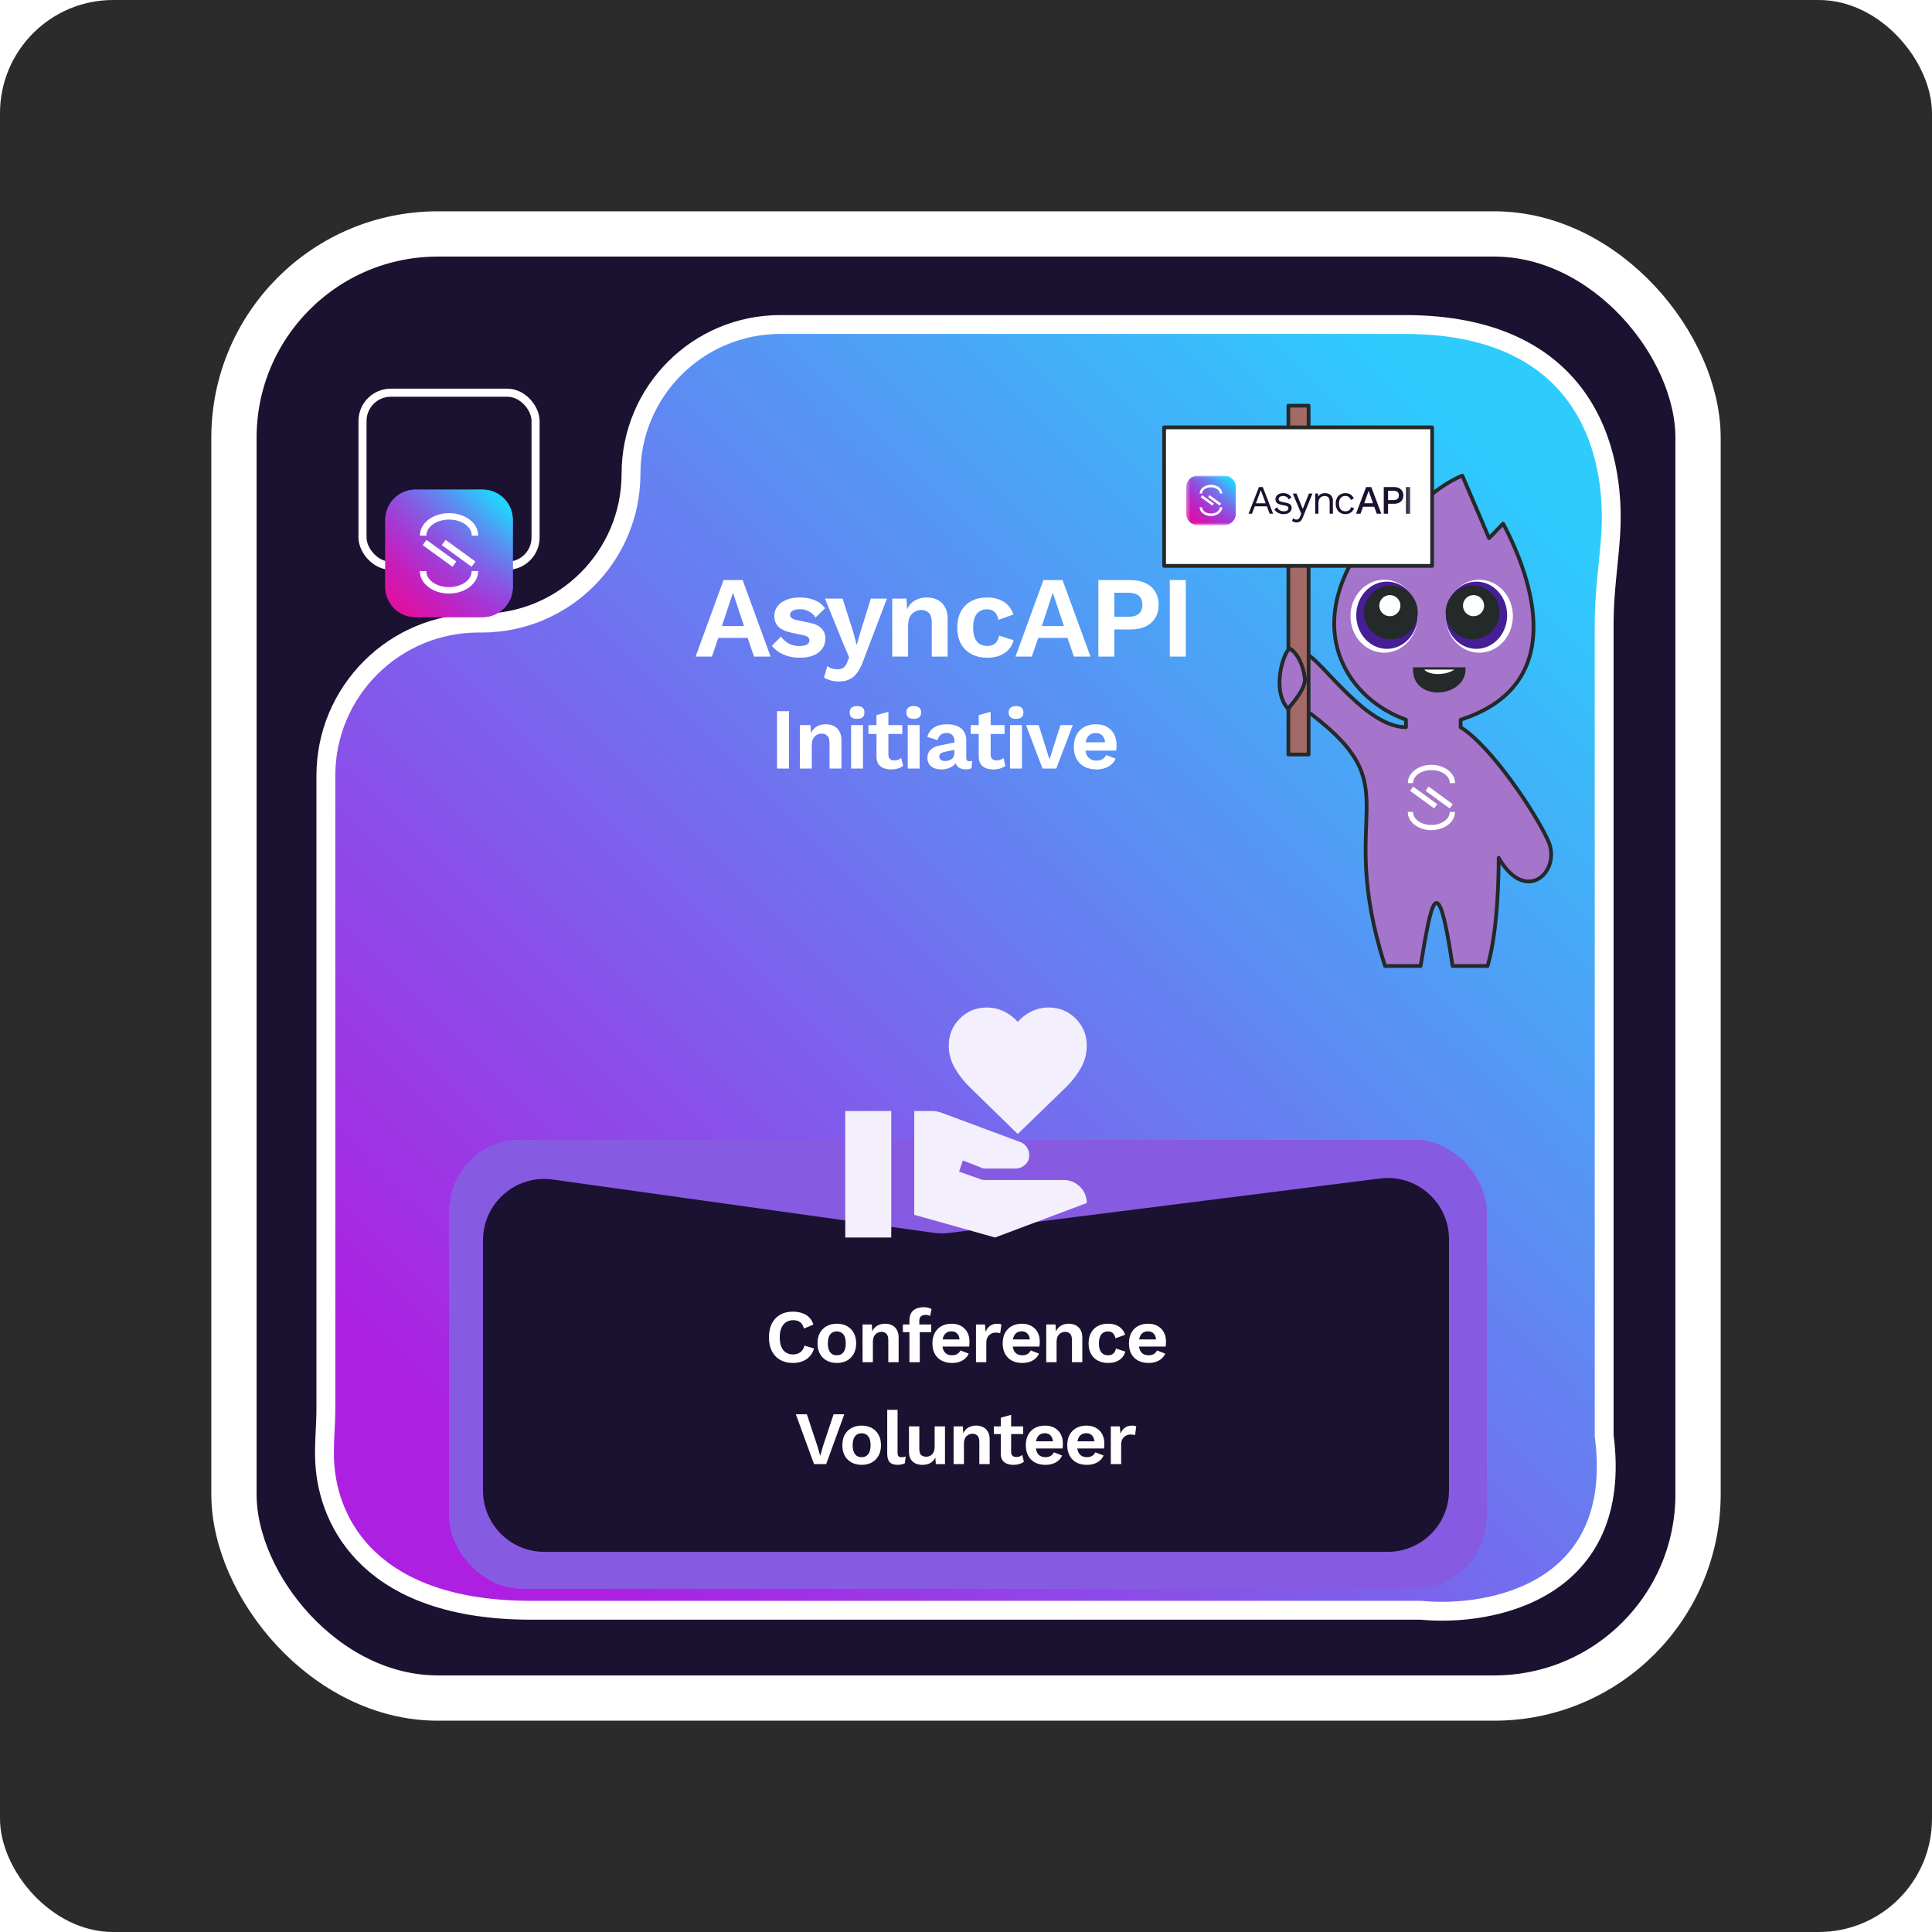 <svg width="512" height="512" viewBox="0 0 512 512" fill="none" xmlns="http://www.w3.org/2000/svg">
<rect width="512" height="512" rx="30" fill="#2B2B2B"/>
<path d="M158 411V405L163.5 408L158 411Z" stroke="black"/>
<path d="M157.573 405.067L157.5 411.067L152.037 408L157.573 405.067Z" stroke="black"/>
<path d="M157.927 411.005L158.074 405.007L163.499 408.14L157.927 411.005Z" stroke="black"/>
<rect x="62" y="62" width="388" height="388" rx="54" fill="#1B1130" stroke="white" stroke-width="12"/>
<path d="M140.779 426.737C98.526 426.737 86.981 403.853 86.061 387.657C85.79 382.875 86.358 378.083 86.358 373.294V205.56C86.358 183.229 104.46 165.127 126.791 165.127H127.661C149.511 165.127 167.224 147.414 167.224 125.563C167.224 103.713 184.937 86 206.787 86H372.339C419.251 86 428.444 118.479 426.829 142.005C426.305 149.63 425.12 157.223 425.12 164.866V380.488C430.54 421.831 395.032 428.547 376.601 426.737H140.779Z" fill="url(#paint0_linear_3854_263)" stroke="white" stroke-width="5"/>
<g filter="url(#filter0_d_3854_263)">
<rect x="119" y="277" width="275" height="119" rx="19" fill="#875AE2" shape-rendering="crispEdges"/>
<path d="M128 303.669C128 293.806 136.721 286.22 146.489 287.587L247.359 301.7C248.78 301.899 250.221 301.909 251.645 301.729L365.725 287.31C375.424 286.084 384 293.644 384 303.42V370.015C384 378.984 376.73 386.254 367.761 386.254H144.239C135.27 386.254 128 378.984 128 370.015V303.669Z" fill="#1B1130"/>
<path d="M215.741 332.36C215.487 333.213 215.087 333.927 214.541 334.5C213.994 335.073 213.347 335.5 212.601 335.78C211.854 336.06 211.034 336.2 210.141 336.2C208.834 336.2 207.701 335.927 206.741 335.38C205.794 334.833 205.061 334.053 204.541 333.04C204.034 332.027 203.781 330.813 203.781 329.4C203.781 327.987 204.034 326.773 204.541 325.76C205.061 324.747 205.794 323.967 206.741 323.42C207.701 322.873 208.821 322.6 210.101 322.6C211.007 322.6 211.827 322.727 212.561 322.98C213.294 323.22 213.914 323.593 214.421 324.1C214.941 324.607 215.321 325.247 215.561 326.02L213.061 327.08C212.834 326.28 212.487 325.713 212.021 325.38C211.554 325.033 210.954 324.86 210.221 324.86C209.501 324.86 208.867 325.033 208.321 325.38C207.787 325.727 207.374 326.24 207.081 326.92C206.787 327.587 206.641 328.413 206.641 329.4C206.641 330.373 206.774 331.2 207.041 331.88C207.321 332.56 207.727 333.073 208.261 333.42C208.794 333.767 209.447 333.94 210.221 333.94C210.941 333.94 211.561 333.747 212.081 333.36C212.614 332.973 212.987 332.387 213.201 331.6L215.741 332.36ZM221.773 325.8C222.786 325.8 223.673 326.007 224.433 326.42C225.206 326.833 225.806 327.427 226.233 328.2C226.673 328.973 226.893 329.907 226.893 331C226.893 332.08 226.673 333.013 226.233 333.8C225.806 334.573 225.206 335.167 224.433 335.58C223.673 335.993 222.786 336.2 221.773 336.2C220.773 336.2 219.886 335.993 219.113 335.58C218.34 335.167 217.733 334.573 217.293 333.8C216.866 333.013 216.653 332.08 216.653 331C216.653 329.907 216.866 328.973 217.293 328.2C217.733 327.427 218.34 326.833 219.113 326.42C219.886 326.007 220.773 325.8 221.773 325.8ZM221.773 327.84C221.266 327.84 220.833 327.96 220.473 328.2C220.126 328.427 219.86 328.773 219.673 329.24C219.486 329.707 219.393 330.293 219.393 331C219.393 331.707 219.486 332.293 219.673 332.76C219.86 333.227 220.126 333.58 220.473 333.82C220.833 334.047 221.266 334.16 221.773 334.16C222.266 334.16 222.686 334.047 223.033 333.82C223.393 333.58 223.666 333.227 223.853 332.76C224.04 332.293 224.133 331.707 224.133 331C224.133 330.293 224.04 329.707 223.853 329.24C223.666 328.773 223.393 328.427 223.033 328.2C222.686 327.96 222.266 327.84 221.773 327.84ZM228.586 336V326H231.046L231.206 329L230.866 328.68C231.026 328.027 231.279 327.487 231.626 327.06C231.972 326.633 232.392 326.32 232.886 326.12C233.392 325.907 233.946 325.8 234.546 325.8C235.239 325.8 235.852 325.933 236.386 326.2C236.932 326.467 237.359 326.873 237.666 327.42C237.986 327.953 238.146 328.627 238.146 329.44V336H235.406V330.22C235.406 329.367 235.239 328.78 234.906 328.46C234.572 328.127 234.139 327.96 233.606 327.96C233.232 327.96 232.866 328.053 232.506 328.24C232.159 328.413 231.872 328.7 231.646 329.1C231.432 329.5 231.326 330.033 231.326 330.7V336H228.586ZM244.75 321.42C245.217 321.42 245.637 321.473 246.01 321.58C246.397 321.673 246.684 321.793 246.87 321.94L246.49 323.76C246.344 323.667 246.177 323.593 245.99 323.54C245.804 323.487 245.584 323.46 245.33 323.46C244.81 323.46 244.397 323.58 244.09 323.82C243.784 324.047 243.63 324.44 243.63 325V326.38L243.75 326.92V336H241.01V324.8C241.01 324.24 241.104 323.747 241.29 323.32C241.477 322.893 241.737 322.54 242.07 322.26C242.404 321.98 242.797 321.773 243.25 321.64C243.717 321.493 244.217 321.42 244.75 321.42ZM246.79 326V328.04H239.27V326H246.79ZM252.299 336.2C251.246 336.2 250.326 335.993 249.539 335.58C248.766 335.167 248.166 334.573 247.739 333.8C247.312 333.027 247.099 332.093 247.099 331C247.099 329.907 247.312 328.973 247.739 328.2C248.166 327.427 248.759 326.833 249.519 326.42C250.292 326.007 251.172 325.8 252.159 325.8C253.172 325.8 254.032 326.007 254.739 326.42C255.446 326.82 255.986 327.373 256.359 328.08C256.732 328.773 256.919 329.567 256.919 330.46C256.919 330.727 256.912 330.98 256.899 331.22C256.886 331.46 256.866 331.673 256.839 331.86H248.859V329.96H255.639L254.319 330.44C254.319 329.6 254.126 328.953 253.739 328.5C253.366 328.047 252.832 327.82 252.139 327.82C251.632 327.82 251.192 327.94 250.819 328.18C250.459 328.42 250.186 328.78 249.999 329.26C249.812 329.727 249.719 330.32 249.719 331.04C249.719 331.747 249.819 332.333 250.019 332.8C250.232 333.253 250.526 333.593 250.899 333.82C251.286 334.047 251.746 334.16 252.279 334.16C252.866 334.16 253.339 334.047 253.699 333.82C254.059 333.593 254.339 333.28 254.539 332.88L256.719 333.72C256.506 334.24 256.179 334.687 255.739 335.06C255.312 335.433 254.799 335.72 254.199 335.92C253.612 336.107 252.979 336.2 252.299 336.2ZM258.641 336V326H261.021L261.201 327.96C261.468 327.267 261.855 326.733 262.361 326.36C262.881 325.987 263.528 325.8 264.301 325.8C264.528 325.8 264.735 325.82 264.921 325.86C265.108 325.9 265.261 325.953 265.381 326.02L265.061 328.32C264.928 328.267 264.761 328.227 264.561 328.2C264.375 328.173 264.128 328.16 263.821 328.16C263.421 328.16 263.035 328.26 262.661 328.46C262.288 328.647 261.981 328.94 261.741 329.34C261.501 329.727 261.381 330.22 261.381 330.82V336H258.641ZM270.923 336.2C269.87 336.2 268.95 335.993 268.163 335.58C267.39 335.167 266.79 334.573 266.363 333.8C265.937 333.027 265.723 332.093 265.723 331C265.723 329.907 265.937 328.973 266.363 328.2C266.79 327.427 267.383 326.833 268.143 326.42C268.917 326.007 269.797 325.8 270.783 325.8C271.797 325.8 272.657 326.007 273.363 326.42C274.07 326.82 274.61 327.373 274.983 328.08C275.357 328.773 275.543 329.567 275.543 330.46C275.543 330.727 275.537 330.98 275.523 331.22C275.51 331.46 275.49 331.673 275.463 331.86H267.483V329.96H274.263L272.943 330.44C272.943 329.6 272.75 328.953 272.363 328.5C271.99 328.047 271.457 327.82 270.763 327.82C270.257 327.82 269.817 327.94 269.443 328.18C269.083 328.42 268.81 328.78 268.623 329.26C268.437 329.727 268.343 330.32 268.343 331.04C268.343 331.747 268.443 332.333 268.643 332.8C268.857 333.253 269.15 333.593 269.523 333.82C269.91 334.047 270.37 334.16 270.903 334.16C271.49 334.16 271.963 334.047 272.323 333.82C272.683 333.593 272.963 333.28 273.163 332.88L275.343 333.72C275.13 334.24 274.803 334.687 274.363 335.06C273.937 335.433 273.423 335.72 272.823 335.92C272.237 336.107 271.603 336.2 270.923 336.2ZM277.265 336V326H279.725L279.885 329L279.545 328.68C279.705 328.027 279.959 327.487 280.305 327.06C280.652 326.633 281.072 326.32 281.565 326.12C282.072 325.907 282.625 325.8 283.225 325.8C283.919 325.8 284.532 325.933 285.065 326.2C285.612 326.467 286.039 326.873 286.345 327.42C286.665 327.953 286.825 328.627 286.825 329.44V336H284.085V330.22C284.085 329.367 283.919 328.78 283.585 328.46C283.252 328.127 282.819 327.96 282.285 327.96C281.912 327.96 281.545 328.053 281.185 328.24C280.839 328.413 280.552 328.7 280.325 329.1C280.112 329.5 280.005 330.033 280.005 330.7V336H277.265ZM293.588 325.8C294.482 325.8 295.235 325.933 295.848 326.2C296.475 326.453 296.975 326.807 297.348 327.26C297.735 327.7 298.008 328.193 298.168 328.74L295.608 329.66C295.475 329.06 295.248 328.607 294.928 328.3C294.608 327.993 294.175 327.84 293.628 327.84C293.122 327.84 292.688 327.96 292.328 328.2C291.968 328.427 291.695 328.78 291.508 329.26C291.322 329.727 291.228 330.313 291.228 331.02C291.228 331.727 291.322 332.313 291.508 332.78C291.708 333.247 291.988 333.593 292.348 333.82C292.722 334.047 293.155 334.16 293.648 334.16C294.048 334.16 294.388 334.093 294.668 333.96C294.948 333.813 295.175 333.607 295.348 333.34C295.535 333.073 295.662 332.753 295.728 332.38L298.208 333.18C298.062 333.78 297.788 334.307 297.388 334.76C296.988 335.213 296.475 335.567 295.848 335.82C295.222 336.073 294.495 336.2 293.668 336.2C292.642 336.2 291.735 335.993 290.948 335.58C290.162 335.167 289.555 334.573 289.128 333.8C288.702 333.027 288.488 332.093 288.488 331C288.488 329.907 288.702 328.973 289.128 328.2C289.555 327.427 290.155 326.833 290.928 326.42C291.702 326.007 292.588 325.8 293.588 325.8ZM304.377 336.2C303.324 336.2 302.404 335.993 301.617 335.58C300.844 335.167 300.244 334.573 299.817 333.8C299.391 333.027 299.177 332.093 299.177 331C299.177 329.907 299.391 328.973 299.817 328.2C300.244 327.427 300.837 326.833 301.597 326.42C302.371 326.007 303.251 325.8 304.237 325.8C305.251 325.8 306.111 326.007 306.817 326.42C307.524 326.82 308.064 327.373 308.437 328.08C308.811 328.773 308.997 329.567 308.997 330.46C308.997 330.727 308.991 330.98 308.977 331.22C308.964 331.46 308.944 331.673 308.917 331.86H300.937V329.96H307.717L306.397 330.44C306.397 329.6 306.204 328.953 305.817 328.5C305.444 328.047 304.911 327.82 304.217 327.82C303.711 327.82 303.271 327.94 302.897 328.18C302.537 328.42 302.264 328.78 302.077 329.26C301.891 329.727 301.797 330.32 301.797 331.04C301.797 331.747 301.897 332.333 302.097 332.8C302.311 333.253 302.604 333.593 302.977 333.82C303.364 334.047 303.824 334.16 304.357 334.16C304.944 334.16 305.417 334.047 305.777 333.82C306.137 333.593 306.417 333.28 306.617 332.88L308.797 333.72C308.584 334.24 308.257 334.687 307.817 335.06C307.391 335.433 306.877 335.72 306.277 335.92C305.691 336.107 305.057 336.2 304.377 336.2ZM223.747 349.8L218.947 363H215.727L210.907 349.8H213.827L216.607 358.2L217.367 360.8L218.107 358.22L220.907 349.8H223.747ZM228.351 352.8C229.364 352.8 230.251 353.007 231.011 353.42C231.784 353.833 232.384 354.427 232.811 355.2C233.251 355.973 233.471 356.907 233.471 358C233.471 359.08 233.251 360.013 232.811 360.8C232.384 361.573 231.784 362.167 231.011 362.58C230.251 362.993 229.364 363.2 228.351 363.2C227.351 363.2 226.464 362.993 225.691 362.58C224.917 362.167 224.311 361.573 223.871 360.8C223.444 360.013 223.231 359.08 223.231 358C223.231 356.907 223.444 355.973 223.871 355.2C224.311 354.427 224.917 353.833 225.691 353.42C226.464 353.007 227.351 352.8 228.351 352.8ZM228.351 354.84C227.844 354.84 227.411 354.96 227.051 355.2C226.704 355.427 226.437 355.773 226.251 356.24C226.064 356.707 225.971 357.293 225.971 358C225.971 358.707 226.064 359.293 226.251 359.76C226.437 360.227 226.704 360.58 227.051 360.82C227.411 361.047 227.844 361.16 228.351 361.16C228.844 361.16 229.264 361.047 229.611 360.82C229.971 360.58 230.244 360.227 230.431 359.76C230.617 359.293 230.711 358.707 230.711 358C230.711 357.293 230.617 356.707 230.431 356.24C230.244 355.773 229.971 355.427 229.611 355.2C229.264 354.96 228.844 354.84 228.351 354.84ZM237.863 348.62V359.92C237.863 360.387 237.943 360.713 238.103 360.9C238.263 361.087 238.53 361.18 238.903 361.18C239.13 361.18 239.317 361.167 239.463 361.14C239.61 361.1 239.797 361.047 240.023 360.98L239.783 362.78C239.557 362.913 239.27 363.013 238.923 363.08C238.59 363.16 238.257 363.2 237.923 363.2C236.95 363.2 236.237 362.967 235.783 362.5C235.343 362.02 235.123 361.26 235.123 360.22V348.62H237.863ZM244.43 363.2C243.763 363.2 243.163 363.08 242.63 362.84C242.097 362.6 241.67 362.22 241.35 361.7C241.043 361.167 240.89 360.48 240.89 359.64V353H243.63V358.98C243.63 359.753 243.79 360.293 244.11 360.6C244.43 360.893 244.89 361.04 245.49 361.04C245.77 361.04 246.043 360.993 246.31 360.9C246.577 360.793 246.81 360.633 247.01 360.42C247.223 360.207 247.39 359.933 247.51 359.6C247.63 359.253 247.69 358.847 247.69 358.38V353H250.43V363H247.99L247.89 361.26C247.557 361.927 247.097 362.42 246.51 362.74C245.937 363.047 245.243 363.2 244.43 363.2ZM252.713 363V353H255.173L255.333 356L254.993 355.68C255.153 355.027 255.407 354.487 255.753 354.06C256.1 353.633 256.52 353.32 257.013 353.12C257.52 352.907 258.073 352.8 258.673 352.8C259.367 352.8 259.98 352.933 260.513 353.2C261.06 353.467 261.487 353.873 261.793 354.42C262.113 354.953 262.273 355.627 262.273 356.44V363H259.533V357.22C259.533 356.367 259.367 355.78 259.033 355.46C258.7 355.127 258.267 354.96 257.733 354.96C257.36 354.96 256.993 355.053 256.633 355.24C256.287 355.413 256 355.7 255.773 356.1C255.56 356.5 255.453 357.033 255.453 357.7V363H252.713ZM267.958 349.94V359.74C267.958 360.22 268.078 360.573 268.318 360.8C268.571 361.013 268.911 361.12 269.338 361.12C269.671 361.12 269.965 361.073 270.218 360.98C270.471 360.873 270.698 360.733 270.898 360.56L271.338 362.38C271.018 362.633 270.618 362.833 270.138 362.98C269.658 363.127 269.151 363.2 268.618 363.2C267.951 363.2 267.358 363.1 266.838 362.9C266.331 362.7 265.931 362.38 265.638 361.94C265.358 361.5 265.218 360.913 265.218 360.18V350.7L267.958 349.94ZM271.158 353V355.04H263.378V353H271.158ZM277.052 363.2C275.999 363.2 275.079 362.993 274.292 362.58C273.519 362.167 272.919 361.573 272.492 360.8C272.065 360.027 271.852 359.093 271.852 358C271.852 356.907 272.065 355.973 272.492 355.2C272.919 354.427 273.512 353.833 274.272 353.42C275.045 353.007 275.925 352.8 276.912 352.8C277.925 352.8 278.785 353.007 279.492 353.42C280.199 353.82 280.739 354.373 281.112 355.08C281.485 355.773 281.672 356.567 281.672 357.46C281.672 357.727 281.665 357.98 281.652 358.22C281.639 358.46 281.619 358.673 281.592 358.86H273.612V356.96H280.392L279.072 357.44C279.072 356.6 278.879 355.953 278.492 355.5C278.119 355.047 277.585 354.82 276.892 354.82C276.385 354.82 275.945 354.94 275.572 355.18C275.212 355.42 274.939 355.78 274.752 356.26C274.565 356.727 274.472 357.32 274.472 358.04C274.472 358.747 274.572 359.333 274.772 359.8C274.985 360.253 275.279 360.593 275.652 360.82C276.039 361.047 276.499 361.16 277.032 361.16C277.619 361.16 278.092 361.047 278.452 360.82C278.812 360.593 279.092 360.28 279.292 359.88L281.472 360.72C281.259 361.24 280.932 361.687 280.492 362.06C280.065 362.433 279.552 362.72 278.952 362.92C278.365 363.107 277.732 363.2 277.052 363.2ZM288.034 363.2C286.981 363.2 286.061 362.993 285.274 362.58C284.501 362.167 283.901 361.573 283.474 360.8C283.047 360.027 282.834 359.093 282.834 358C282.834 356.907 283.047 355.973 283.474 355.2C283.901 354.427 284.494 353.833 285.254 353.42C286.027 353.007 286.907 352.8 287.894 352.8C288.907 352.8 289.767 353.007 290.474 353.42C291.181 353.82 291.721 354.373 292.094 355.08C292.467 355.773 292.654 356.567 292.654 357.46C292.654 357.727 292.647 357.98 292.634 358.22C292.621 358.46 292.601 358.673 292.574 358.86H284.594V356.96H291.374L290.054 357.44C290.054 356.6 289.861 355.953 289.474 355.5C289.101 355.047 288.567 354.82 287.874 354.82C287.367 354.82 286.927 354.94 286.554 355.18C286.194 355.42 285.921 355.78 285.734 356.26C285.547 356.727 285.454 357.32 285.454 358.04C285.454 358.747 285.554 359.333 285.754 359.8C285.967 360.253 286.261 360.593 286.634 360.82C287.021 361.047 287.481 361.16 288.014 361.16C288.601 361.16 289.074 361.047 289.434 360.82C289.794 360.593 290.074 360.28 290.274 359.88L292.454 360.72C292.241 361.24 291.914 361.687 291.474 362.06C291.047 362.433 290.534 362.72 289.934 362.92C289.347 363.107 288.714 363.2 288.034 363.2ZM294.376 363V353H296.756L296.936 354.96C297.203 354.267 297.589 353.733 298.096 353.36C298.616 352.987 299.263 352.8 300.036 352.8C300.263 352.8 300.469 352.82 300.656 352.86C300.843 352.9 300.996 352.953 301.116 353.02L300.796 355.32C300.663 355.267 300.496 355.227 300.296 355.2C300.109 355.173 299.863 355.16 299.556 355.16C299.156 355.16 298.769 355.26 298.396 355.46C298.023 355.647 297.716 355.94 297.476 356.34C297.236 356.727 297.116 357.22 297.116 357.82V363H294.376Z" fill="white"/>
<path d="M242.286 296.933V269.429H247.162C247.517 269.429 247.873 269.467 248.229 269.544C248.584 269.622 248.94 269.71 249.295 269.81L270.4 277.657C271.111 277.911 271.683 278.368 272.116 279.029C272.549 279.689 272.764 280.375 272.762 281.086C272.762 282.152 272.393 283.016 271.656 283.676C270.918 284.337 270.068 284.667 269.105 284.667H261.105C260.851 284.667 260.661 284.654 260.535 284.63C260.409 284.606 260.243 284.542 260.038 284.438L255.162 282.533L254.171 285.505L260.038 287.562C260.14 287.613 260.292 287.651 260.495 287.678C260.698 287.704 260.876 287.716 261.029 287.714H281.905C283.53 287.714 284.952 288.298 286.171 289.467C287.39 290.635 288 292.083 288 293.81L263.695 302.952L242.286 296.933ZM224 302.952V269.429H236.19V302.952H224ZM269.714 275.524L257.067 263.181C255.492 261.657 254.159 259.969 253.068 258.116C251.977 256.263 251.431 254.243 251.429 252.057C251.429 249.264 252.407 246.889 254.363 244.935C256.32 242.98 258.694 242.002 261.486 242C263.111 242 264.635 242.343 266.057 243.03C267.479 243.717 268.698 244.643 269.714 245.81C270.73 244.641 271.949 243.714 273.371 243.027C274.794 242.34 276.317 241.998 277.943 242C280.737 242 283.112 242.978 285.068 244.935C287.025 246.891 288.002 249.266 288 252.057C288 254.241 287.467 256.261 286.4 258.116C285.333 259.971 284.013 261.659 282.438 263.181L269.714 275.524Z" fill="#F4EFFC"/>
</g>
<rect x="96.07" y="104.07" width="45.86" height="45.86" rx="7.491" stroke="white" stroke-width="2.14"/>
<g filter="url(#filter1_d_3854_263)">
<path d="M127.9 110.111H110.1C105.688 110.111 102.111 113.688 102.111 118.1V135.9C102.111 140.312 105.688 143.889 110.1 143.889H127.9C132.312 143.889 135.889 140.312 135.889 135.9V118.1C135.889 113.688 132.312 110.111 127.9 110.111Z" fill="url(#paint1_linear_3854_263)"/>
<path d="M127.9 110.111H110.1C105.688 110.111 102.111 113.688 102.111 118.1V135.9C102.111 140.312 105.688 143.889 110.1 143.889H127.9C132.312 143.889 135.889 140.312 135.889 135.9V118.1C135.889 113.688 132.312 110.111 127.9 110.111Z" fill="url(#paint2_linear_3854_263)"/>
<path d="M127.9 110.111H110.1C105.688 110.111 102.111 113.688 102.111 118.1V135.9C102.111 140.312 105.688 143.889 110.1 143.889H127.9C132.312 143.889 135.889 140.312 135.889 135.9V118.1C135.889 113.688 132.312 110.111 127.9 110.111Z" fill="url(#paint3_linear_3854_263)"/>
<path d="M127.9 110.111H110.1C105.688 110.111 102.111 113.688 102.111 118.1V135.9C102.111 140.312 105.688 143.889 110.1 143.889H127.9C132.312 143.889 135.889 140.312 135.889 135.9V118.1C135.889 113.688 132.312 110.111 127.9 110.111Z" fill="url(#paint4_linear_3854_263)"/>
<path d="M113.016 123.432L112.011 124.818L119.862 130.516L119.916 130.556L120.922 129.17L113.07 123.472L113.016 123.432Z" fill="white"/>
<path d="M118.141 123.472L118.087 123.432L117.082 124.818L124.934 130.516L124.988 130.556L125.993 129.17L118.141 123.472Z" fill="white"/>
<path d="M119.004 116.341C114.747 116.341 111.285 118.987 111.285 122.238V122.305H113.001V122.238C113.001 119.931 115.698 118.053 119.009 118.053C122.319 118.053 125.016 119.931 125.016 122.238V122.305H126.733V122.238C126.723 118.987 123.261 116.341 119.004 116.341Z" fill="white"/>
<path d="M124.999 131.758C124.999 134.066 122.302 135.944 118.989 135.944C115.676 135.944 112.982 134.066 112.982 131.758V131.692H111.265V131.758C111.265 135.01 114.728 137.656 118.984 137.656C123.241 137.656 126.704 135.01 126.704 131.758V131.692H124.987L124.999 131.758Z" fill="white"/>
</g>
<path d="M204.214 174H199.822L198.133 169.055H190.362L188.673 174H184.343L191.744 153.729H196.812L204.214 174ZM191.314 165.922H197.181L194.232 157.077L191.314 165.922ZM211.922 174.307C210.366 174.307 208.943 174.031 207.653 173.478C206.383 172.925 205.349 172.147 204.551 171.144L206.977 168.687C207.469 169.424 208.124 170.028 208.943 170.499C209.762 170.97 210.734 171.205 211.861 171.205C212.659 171.205 213.294 171.092 213.765 170.867C214.256 170.622 214.502 170.243 214.502 169.731C214.502 169.403 214.389 169.127 214.164 168.902C213.939 168.656 213.488 168.461 212.813 168.318L210.11 167.765C208.329 167.397 207.059 166.844 206.302 166.107C205.564 165.349 205.196 164.377 205.196 163.189C205.196 162.349 205.442 161.561 205.933 160.824C206.445 160.087 207.202 159.493 208.206 159.043C209.209 158.572 210.458 158.336 211.953 158.336C213.488 158.336 214.819 158.582 215.945 159.073C217.092 159.544 217.993 160.251 218.648 161.193L216.13 163.65C215.679 162.933 215.085 162.39 214.348 162.022C213.632 161.633 212.874 161.438 212.076 161.438C211.502 161.438 211.011 161.5 210.601 161.623C210.192 161.745 209.885 161.919 209.68 162.145C209.475 162.349 209.373 162.616 209.373 162.943C209.373 163.271 209.516 163.558 209.803 163.803C210.089 164.028 210.612 164.223 211.369 164.387L214.502 165.032C216.017 165.339 217.102 165.861 217.758 166.598C218.413 167.315 218.74 168.185 218.74 169.209C218.74 170.192 218.474 171.072 217.942 171.85C217.43 172.608 216.662 173.212 215.638 173.662C214.635 174.092 213.396 174.307 211.922 174.307ZM235.04 158.643L228.836 174.952C228.344 176.344 227.791 177.45 227.177 178.269C226.583 179.088 225.887 179.682 225.089 180.05C224.311 180.419 223.379 180.603 222.294 180.603C221.495 180.603 220.758 180.501 220.082 180.296C219.427 180.112 218.854 179.866 218.362 179.559L219.253 176.518C219.642 176.826 220.052 177.041 220.482 177.163C220.912 177.307 221.403 177.378 221.956 177.378C222.529 177.378 223.021 177.256 223.43 177.01C223.86 176.764 224.218 176.273 224.505 175.536L225.027 174.215L223.338 170.222L218.639 158.643H223.307L226.225 167.857L227.024 170.929L227.976 167.673L230.771 158.643H235.04ZM236.449 174V158.643H240.227L240.473 163.25L239.951 162.759C240.196 161.756 240.585 160.926 241.118 160.271C241.65 159.616 242.295 159.135 243.053 158.828C243.831 158.5 244.68 158.336 245.602 158.336C246.667 158.336 247.608 158.541 248.427 158.951C249.267 159.36 249.922 159.985 250.393 160.824C250.885 161.643 251.13 162.677 251.13 163.926V174H246.923V165.124C246.923 163.813 246.667 162.913 246.155 162.421C245.643 161.909 244.977 161.653 244.158 161.653C243.585 161.653 243.022 161.797 242.469 162.083C241.937 162.349 241.497 162.79 241.148 163.404C240.821 164.018 240.657 164.837 240.657 165.861V174H236.449ZM261.516 158.336C262.887 158.336 264.044 158.541 264.986 158.951C265.949 159.34 266.716 159.882 267.29 160.578C267.883 161.254 268.303 162.012 268.549 162.851L264.618 164.264C264.413 163.343 264.065 162.646 263.573 162.175C263.082 161.705 262.417 161.469 261.577 161.469C260.799 161.469 260.134 161.653 259.581 162.022C259.028 162.37 258.608 162.913 258.321 163.65C258.035 164.366 257.891 165.267 257.891 166.352C257.891 167.438 258.035 168.339 258.321 169.055C258.629 169.772 259.059 170.304 259.611 170.652C260.185 171 260.85 171.174 261.608 171.174C262.222 171.174 262.744 171.072 263.174 170.867C263.604 170.642 263.952 170.325 264.218 169.915C264.505 169.506 264.7 169.014 264.802 168.441L268.61 169.669C268.385 170.591 267.965 171.4 267.351 172.096C266.737 172.792 265.949 173.335 264.986 173.724C264.024 174.113 262.908 174.307 261.638 174.307C260.062 174.307 258.67 173.99 257.461 173.355C256.253 172.72 255.322 171.809 254.667 170.622C254.011 169.434 253.684 168.001 253.684 166.322C253.684 164.643 254.011 163.209 254.667 162.022C255.322 160.834 256.243 159.923 257.431 159.288C258.618 158.654 259.98 158.336 261.516 158.336ZM288.987 174H284.595L282.906 169.055H275.135L273.446 174H269.116L276.518 153.729H281.585L288.987 174ZM276.088 165.922H281.954L279.005 157.077L276.088 165.922ZM299.58 153.729C301.136 153.729 302.467 153.996 303.573 154.528C304.678 155.04 305.528 155.787 306.122 156.77C306.736 157.732 307.043 158.899 307.043 160.271C307.043 161.643 306.736 162.82 306.122 163.803C305.528 164.766 304.678 165.513 303.573 166.045C302.467 166.557 301.136 166.813 299.58 166.813H295.311V174H291.072V153.729H299.58ZM298.935 163.465C300.204 163.465 301.157 163.199 301.791 162.667C302.426 162.114 302.743 161.315 302.743 160.271C302.743 159.207 302.426 158.408 301.791 157.876C301.157 157.343 300.204 157.077 298.935 157.077H295.311V163.465H298.935ZM314.245 153.729V174H310.007V153.729H314.245Z" fill="white"/>
<path d="M209.103 188.475V203.678H205.924V188.475H209.103ZM211.974 203.678V192.161H214.807L214.992 195.616L214.6 195.248C214.784 194.495 215.076 193.873 215.475 193.382C215.875 192.89 216.358 192.529 216.927 192.299C217.51 192.053 218.147 191.931 218.838 191.931C219.637 191.931 220.343 192.084 220.958 192.391C221.587 192.698 222.079 193.167 222.432 193.796C222.8 194.411 222.985 195.186 222.985 196.123V203.678H219.829V197.021C219.829 196.038 219.637 195.363 219.253 194.994C218.869 194.61 218.37 194.418 217.756 194.418C217.326 194.418 216.904 194.526 216.489 194.741C216.09 194.94 215.759 195.271 215.498 195.731C215.253 196.192 215.13 196.806 215.13 197.574V203.678H211.974ZM227.134 190.502C226.474 190.502 225.982 190.364 225.66 190.088C225.338 189.796 225.176 189.374 225.176 188.821C225.176 188.253 225.338 187.83 225.66 187.554C225.982 187.262 226.474 187.116 227.134 187.116C227.795 187.116 228.286 187.262 228.608 187.554C228.931 187.83 229.092 188.253 229.092 188.821C229.092 189.374 228.931 189.796 228.608 190.088C228.286 190.364 227.795 190.502 227.134 190.502ZM228.701 192.161V203.678H225.545V192.161H228.701ZM235.432 188.637V199.924C235.432 200.476 235.57 200.883 235.847 201.144C236.138 201.39 236.53 201.513 237.021 201.513C237.405 201.513 237.743 201.459 238.035 201.352C238.327 201.229 238.588 201.068 238.818 200.868L239.325 202.964C238.956 203.256 238.496 203.486 237.943 203.655C237.39 203.824 236.806 203.909 236.192 203.909C235.424 203.909 234.741 203.793 234.142 203.563C233.558 203.333 233.098 202.964 232.76 202.457C232.437 201.951 232.276 201.275 232.276 200.43V189.512L235.432 188.637ZM239.118 192.161V194.51H230.157V192.161H239.118ZM242.151 190.502C241.491 190.502 240.999 190.364 240.677 190.088C240.354 189.796 240.193 189.374 240.193 188.821C240.193 188.253 240.354 187.83 240.677 187.554C240.999 187.262 241.491 187.116 242.151 187.116C242.811 187.116 243.303 187.262 243.625 187.554C243.948 187.83 244.109 188.253 244.109 188.821C244.109 189.374 243.948 189.796 243.625 190.088C243.303 190.364 242.811 190.502 242.151 190.502ZM243.717 192.161V203.678H240.562V192.161H243.717ZM252.937 196.33C252.937 195.67 252.745 195.155 252.361 194.787C251.992 194.418 251.501 194.234 250.886 194.234C250.318 194.234 249.819 194.38 249.389 194.672C248.959 194.963 248.644 195.447 248.445 196.123L245.75 195.294C246.011 194.28 246.579 193.466 247.454 192.852C248.345 192.238 249.535 191.931 251.025 191.931C252.038 191.931 252.921 192.092 253.674 192.414C254.426 192.721 255.01 193.19 255.424 193.819C255.854 194.449 256.069 195.24 256.069 196.192V200.868C256.069 201.452 256.346 201.743 256.898 201.743C257.16 201.743 257.405 201.705 257.636 201.628L257.451 203.586C257.052 203.786 256.553 203.886 255.954 203.886C255.417 203.886 254.933 203.793 254.503 203.609C254.073 203.425 253.735 203.148 253.489 202.78C253.244 202.396 253.121 201.92 253.121 201.352V201.26L253.674 201.167C253.581 201.751 253.328 202.25 252.913 202.665C252.499 203.064 251.992 203.371 251.393 203.586C250.81 203.801 250.203 203.909 249.573 203.909C248.79 203.909 248.115 203.793 247.546 203.563C246.978 203.317 246.54 202.964 246.233 202.504C245.926 202.043 245.773 201.475 245.773 200.799C245.773 199.939 246.049 199.24 246.602 198.703C247.155 198.15 247.946 197.774 248.975 197.574L253.305 196.699L253.282 198.657L250.518 199.21C249.996 199.317 249.596 199.463 249.32 199.647C249.059 199.816 248.928 200.1 248.928 200.499C248.928 200.883 249.067 201.175 249.343 201.375C249.635 201.574 249.98 201.674 250.38 201.674C250.702 201.674 251.017 201.636 251.324 201.559C251.631 201.482 251.908 201.359 252.153 201.191C252.399 201.022 252.591 200.791 252.729 200.499C252.867 200.208 252.937 199.854 252.937 199.44V196.33ZM262.535 188.637V199.924C262.535 200.476 262.673 200.883 262.949 201.144C263.241 201.39 263.633 201.513 264.124 201.513C264.508 201.513 264.846 201.459 265.138 201.352C265.43 201.229 265.691 201.068 265.921 200.868L266.428 202.964C266.059 203.256 265.598 203.486 265.046 203.655C264.493 203.824 263.909 203.909 263.295 203.909C262.527 203.909 261.844 203.793 261.245 203.563C260.661 203.333 260.201 202.964 259.863 202.457C259.54 201.951 259.379 201.275 259.379 200.43V189.512L262.535 188.637ZM266.22 192.161V194.51H257.26V192.161H266.22ZM269.254 190.502C268.593 190.502 268.102 190.364 267.78 190.088C267.457 189.796 267.296 189.374 267.296 188.821C267.296 188.253 267.457 187.83 267.78 187.554C268.102 187.262 268.593 187.116 269.254 187.116C269.914 187.116 270.406 187.262 270.728 187.554C271.051 187.83 271.212 188.253 271.212 188.821C271.212 189.374 271.051 189.796 270.728 190.088C270.406 190.364 269.914 190.502 269.254 190.502ZM270.82 192.161V203.678H267.664V192.161H270.82ZM281.03 192.161H284.301L279.924 203.678H276.285L271.908 192.161H275.271L278.127 201.26L281.03 192.161ZM290.567 203.909C289.354 203.909 288.294 203.671 287.388 203.195C286.498 202.718 285.807 202.035 285.315 201.144C284.824 200.254 284.578 199.179 284.578 197.92C284.578 196.66 284.824 195.585 285.315 194.695C285.807 193.804 286.49 193.121 287.365 192.645C288.256 192.169 289.27 191.931 290.406 191.931C291.573 191.931 292.564 192.169 293.377 192.645C294.191 193.105 294.813 193.743 295.243 194.556C295.673 195.355 295.888 196.269 295.888 197.298C295.888 197.605 295.881 197.897 295.865 198.173C295.85 198.449 295.827 198.695 295.796 198.91H286.605V196.722H294.414L292.894 197.275C292.894 196.307 292.671 195.562 292.226 195.04C291.796 194.518 291.181 194.257 290.383 194.257C289.799 194.257 289.293 194.395 288.863 194.672C288.448 194.948 288.133 195.363 287.918 195.916C287.703 196.453 287.596 197.136 287.596 197.966C287.596 198.78 287.711 199.455 287.941 199.993C288.187 200.515 288.525 200.906 288.955 201.167C289.4 201.429 289.93 201.559 290.544 201.559C291.22 201.559 291.765 201.429 292.18 201.167C292.594 200.906 292.917 200.546 293.147 200.085L295.658 201.052C295.412 201.651 295.036 202.166 294.529 202.596C294.038 203.026 293.447 203.356 292.755 203.586C292.08 203.801 291.35 203.909 290.567 203.909Z" fill="white"/>
<path d="M387.08 192.713V190.729C415.622 181.603 406.298 153.729 398.346 138.75L394.619 142.619L387.533 126.053C379.598 129.128 369.876 139.643 366.901 142.619L365.455 138.75C343.308 164.045 355.906 184.777 372.597 190.729V192.713C360.879 192.713 348.083 171.485 345.206 173.27C340.746 176.039 337.073 184.678 347.488 189.241C373.973 209.477 353.637 214.139 367.042 255.999H376.466C379.3 239.235 380.904 228.82 384.954 255.999H394.222C397.099 246.278 397.172 230.407 397.172 227.332C404.413 240.029 413.936 230.804 410.266 222.769C406.844 215.279 395.287 197.871 387.08 192.713Z" fill="#A574CB" stroke="#242929" stroke-width="0.992" stroke-linejoin="round"/>
<ellipse cx="392.028" cy="163.303" rx="8.909" ry="9.673" fill="white"/>
<ellipse cx="391.264" cy="163.048" rx="8.145" ry="8.909" fill="#461E96"/>
<ellipse cx="390.246" cy="162.285" rx="7.127" ry="7.127" fill="#242929"/>
<ellipse cx="390.501" cy="160.503" rx="2.8" ry="2.8" fill="white"/>
<ellipse cx="8.909" cy="9.673" rx="8.909" ry="9.673" transform="matrix(-1 0 0 1 375.709 153.63)" fill="white"/>
<ellipse cx="8.145" cy="8.909" rx="8.145" ry="8.909" transform="matrix(-1 0 0 1 375.709 154.139)" fill="#461E96"/>
<ellipse cx="7.127" cy="7.127" rx="7.127" ry="7.127" transform="matrix(-1 0 0 1 375.709 155.158)" fill="#242929"/>
<ellipse cx="2.8" cy="2.8" rx="2.8" ry="2.8" transform="matrix(-1 0 0 1 371.127 157.703)" fill="white"/>
<path d="M374.469 176.842H388.356C389.051 184.976 373.874 186.464 374.469 176.842Z" fill="#242929"/>
<path d="M377.444 177.438H385.38C383.52 178.924 378.808 179.122 377.444 177.438Z" fill="white"/>
<path d="M374.494 208.451L373.681 209.577L380.033 214.211L380.077 214.243L380.89 213.116L374.538 208.482L374.494 208.451Z" fill="white"/>
<path d="M378.645 208.482L378.601 208.451L377.788 209.577L384.141 214.211L384.184 214.243L384.998 213.116L378.645 208.482Z" fill="white"/>
<path d="M379.341 202.684C375.899 202.684 373.096 204.836 373.096 207.481V207.535H374.485V207.481C374.485 205.603 376.667 204.076 379.345 204.076C382.024 204.076 384.208 205.603 384.208 207.481V207.535H385.597V207.481C385.589 204.836 382.785 202.684 379.341 202.684Z" fill="white"/>
<path d="M384.191 215.219C384.191 217.097 382.009 218.625 379.329 218.625C376.649 218.625 374.468 217.097 374.468 215.219V215.165H373.08V215.219C373.08 217.863 375.883 220.004 379.325 220.004C382.767 220.004 385.572 217.853 385.572 215.219V215.165H384.184L384.191 215.219Z" fill="white"/>
<rect x="341.437" y="107.504" width="5.357" height="92.45" fill="#A46A68" stroke="#242929" stroke-width="0.992" stroke-linejoin="round"/>
<rect x="308.504" y="113.257" width="71.024" height="36.702" fill="white" stroke="#242929" stroke-width="0.992" stroke-linejoin="round"/>
<g clip-path="url(#clip0_3854_263)">
<mask id="mask0_3854_263" style="mask-type:luminance" maskUnits="userSpaceOnUse" x="314" y="126" width="60" height="14">
<path d="M373.752 126.052H314.358V139.17H373.752V126.052Z" fill="white"/>
</mask>
<g mask="url(#mask0_3854_263)">
<path d="M337.388 136.144H336.478L335.728 134.185H332.532L331.782 136.144H330.882L333.634 129.077H334.651L337.388 136.144ZM332.837 133.383H335.418L334.122 129.901L332.837 133.383Z" fill="#1B1130"/>
<path d="M340.168 136.253C339.668 136.257 339.175 136.143 338.728 135.92C338.304 135.714 337.952 135.386 337.716 134.977L338.444 134.453C338.593 134.773 338.833 135.041 339.135 135.224C339.467 135.417 339.847 135.514 340.232 135.502C340.613 135.502 340.907 135.43 341.121 135.283C341.202 135.234 341.272 135.168 341.326 135.09C341.38 135.012 341.416 134.924 341.433 134.83C341.449 134.737 341.446 134.641 341.423 134.549C341.4 134.458 341.357 134.372 341.298 134.298C341.201 134.171 341.017 134.079 340.747 134.024L339.461 133.754C338.939 133.647 338.566 133.469 338.342 133.219C338.115 132.963 337.994 132.63 338.004 132.287C338.003 132 338.091 131.719 338.257 131.484C338.439 131.228 338.687 131.027 338.974 130.9C339.319 130.747 339.694 130.672 340.072 130.681C340.538 130.666 340.999 130.774 341.411 130.992C341.768 131.192 342.053 131.499 342.225 131.87L341.507 132.346C341.402 132.051 341.192 131.805 340.917 131.656C340.659 131.513 340.368 131.437 340.072 131.436C339.847 131.431 339.624 131.467 339.413 131.543C339.249 131.601 339.105 131.703 338.996 131.838C338.899 131.961 338.848 132.113 338.851 132.269C338.854 132.425 338.911 132.576 339.012 132.695C339.119 132.827 339.318 132.922 339.611 132.981L340.95 133.26C341.45 133.359 341.799 133.523 341.997 133.752C342.198 133.983 342.305 134.281 342.297 134.587C342.303 134.902 342.21 135.212 342.03 135.471C341.841 135.733 341.581 135.935 341.28 136.055C340.926 136.194 340.548 136.261 340.168 136.253Z" fill="#1B1130"/>
<path d="M346.888 130.79H347.809L345.293 137.044C345.186 137.341 345.036 137.62 344.848 137.874C344.708 138.061 344.524 138.212 344.313 138.313C344.099 138.406 343.867 138.452 343.633 138.447C343.407 138.449 343.182 138.415 342.967 138.345C342.773 138.283 342.591 138.19 342.426 138.072L342.661 137.322C342.794 137.445 342.948 137.542 343.116 137.608C343.268 137.669 343.429 137.701 343.592 137.703C343.781 137.702 343.964 137.642 344.117 137.532C344.281 137.418 344.431 137.186 344.567 136.836L344.845 136.14L344.309 134.866L342.607 130.796H343.579L345.249 134.875L346.888 130.79Z" fill="#1B1130"/>
<path d="M348.544 136.144V130.79H349.291L349.366 131.99L349.227 131.872C349.325 131.609 349.483 131.373 349.688 131.181C349.879 131.007 350.107 130.877 350.354 130.8C350.609 130.722 350.875 130.683 351.142 130.683C351.503 130.679 351.86 130.753 352.189 130.902C352.501 131.046 352.763 131.278 352.944 131.569C353.135 131.869 353.23 132.25 353.23 132.711V136.14H352.373V133.017C352.373 132.425 352.246 132.012 351.992 131.779C351.736 131.547 351.401 131.422 351.055 131.432C350.788 131.434 350.524 131.496 350.284 131.613C350.018 131.743 349.797 131.948 349.647 132.203C349.479 132.475 349.395 132.839 349.395 133.295V136.143L348.544 136.144Z" fill="#1B1130"/>
<path d="M356.565 130.683C356.899 130.677 357.232 130.735 357.545 130.855C357.821 130.965 358.071 131.133 358.278 131.347C358.49 131.569 358.66 131.827 358.781 132.109L357.967 132.49C357.876 132.182 357.696 131.908 357.448 131.703C357.186 131.512 356.867 131.416 356.543 131.43C356.219 131.421 355.9 131.505 355.622 131.671C355.359 131.838 355.154 132.081 355.032 132.367C354.762 133.072 354.762 133.852 355.032 134.557C355.153 134.846 355.358 135.09 355.622 135.258C355.9 135.425 356.219 135.508 356.543 135.499C356.79 135.505 357.036 135.461 357.266 135.371C357.462 135.29 357.635 135.161 357.769 134.996C357.906 134.821 358 134.615 358.043 134.396L358.835 134.674C358.723 134.985 358.555 135.273 358.337 135.521C358.127 135.756 357.866 135.941 357.575 136.062C357.254 136.193 356.91 136.257 356.564 136.252C356.096 136.26 355.634 136.146 355.225 135.92C354.83 135.698 354.51 135.364 354.304 134.961C354.085 134.494 353.972 133.984 353.972 133.467C353.972 132.951 354.085 132.441 354.304 131.974C354.51 131.571 354.831 131.237 355.225 131.015C355.635 130.789 356.097 130.675 356.565 130.683Z" fill="#1B1130"/>
<path d="M366.069 136.144H364.859L364.185 134.292H361.218L360.543 136.144H359.365L362.032 129.077H363.403L366.069 136.144ZM361.539 133.36H363.862L362.705 130.062L361.539 133.36Z" fill="#1B1130"/>
<path d="M369.429 129.077C369.881 129.066 370.33 129.157 370.741 129.344C371.094 129.512 371.391 129.776 371.599 130.106C371.802 130.468 371.909 130.877 371.909 131.292C371.909 131.708 371.802 132.116 371.599 132.478C371.392 132.809 371.094 133.073 370.741 133.24C370.33 133.428 369.881 133.52 369.429 133.509H367.855V136.143H366.712V129.077H369.429ZM369.247 132.525C369.755 132.525 370.128 132.42 370.366 132.209C370.604 131.998 370.724 131.693 370.725 131.294C370.725 130.887 370.606 130.579 370.366 130.367C370.127 130.156 369.754 130.05 369.247 130.051H367.855V132.527L369.247 132.525Z" fill="#1B1130"/>
<path d="M373.752 129.077V136.144H372.609V129.077H373.752Z" fill="#1B1130"/>
<path d="M324.373 126.052H317.46C315.747 126.052 314.358 127.441 314.358 129.155V136.068C314.358 137.781 315.747 139.17 317.46 139.17H324.373C326.086 139.17 327.476 137.781 327.476 136.068V129.155C327.476 127.441 326.086 126.052 324.373 126.052Z" fill="url(#paint5_linear_3854_263)"/>
<path d="M324.373 126.052H317.46C315.747 126.052 314.358 127.441 314.358 129.155V136.068C314.358 137.781 315.747 139.17 317.46 139.17H324.373C326.086 139.17 327.476 137.781 327.476 136.068V129.155C327.476 127.441 326.086 126.052 324.373 126.052Z" fill="url(#paint6_linear_3854_263)"/>
<path d="M324.373 126.052H317.46C315.747 126.052 314.358 127.441 314.358 129.155V136.068C314.358 137.781 315.747 139.17 317.46 139.17H324.373C326.086 139.17 327.476 137.781 327.476 136.068V129.155C327.476 127.441 326.086 126.052 324.373 126.052Z" fill="url(#paint7_linear_3854_263)"/>
<path d="M324.373 126.052H317.46C315.747 126.052 314.358 127.441 314.358 129.155V136.068C314.358 137.781 315.747 139.17 317.46 139.17H324.373C326.086 139.17 327.476 137.781 327.476 136.068V129.155C327.476 127.441 326.086 126.052 324.373 126.052Z" fill="url(#paint8_linear_3854_263)"/>
<path d="M318.593 131.226L318.202 131.764L321.251 133.977L321.272 133.992L321.663 133.454L318.614 131.241L318.593 131.226Z" fill="white"/>
<path d="M320.585 131.241L320.564 131.226L320.173 131.764L323.223 133.977L323.243 133.992L323.634 133.454L320.585 131.241Z" fill="white"/>
<path d="M320.919 128.472C319.266 128.472 317.921 129.5 317.921 130.763V130.788H318.588V130.763C318.588 129.867 319.635 129.137 320.921 129.137C322.206 129.137 323.254 129.867 323.254 130.763V130.788H323.92V130.763C323.917 129.5 322.572 128.472 320.919 128.472Z" fill="white"/>
<path d="M323.248 134.459C323.248 135.355 322.201 136.084 320.914 136.084C319.627 136.084 318.581 135.355 318.581 134.459V134.433H317.914V134.459C317.914 135.722 319.259 136.749 320.912 136.749C322.565 136.749 323.91 135.722 323.91 134.459V134.433H323.243L323.248 134.459Z" fill="white"/>
</g>
</g>
<path d="M340.94 187.356L341.3 187.838L341.704 187.393L341.338 187.059C341.704 187.393 341.705 187.393 341.705 187.393L341.705 187.392L341.706 187.392L341.708 187.389L341.718 187.377L341.756 187.335C341.789 187.299 341.836 187.245 341.896 187.177C342.016 187.039 342.186 186.841 342.389 186.595C342.793 186.105 343.331 185.422 343.859 184.659C344.385 183.897 344.91 183.042 345.284 182.207C345.65 181.387 345.902 180.516 345.796 179.75C345.39 176.802 344.496 174.893 343.68 173.709C343.273 173.118 342.888 172.711 342.597 172.448C342.452 172.316 342.331 172.221 342.242 172.156C342.198 172.124 342.162 172.1 342.136 172.082C342.123 172.073 342.112 172.067 342.103 172.061L342.093 172.055L342.089 172.052L342.087 172.051L342.087 172.051C342.086 172.051 342.086 172.051 341.833 172.477L342.086 172.051L341.736 171.843L341.464 172.146C341.034 172.625 340.577 173.521 340.184 174.613C339.785 175.723 339.433 177.09 339.239 178.555C338.853 181.463 339.08 184.862 340.94 187.356Z" fill="#A574CB" stroke="#242929" stroke-width="0.992"/>
<defs>
<filter id="filter0_d_3854_263" x="69" y="217" width="375" height="254" filterUnits="userSpaceOnUse" color-interpolation-filters="sRGB">
<feFlood flood-opacity="0" result="BackgroundImageFix"/>
<feColorMatrix in="SourceAlpha" type="matrix" values="0 0 0 0 0 0 0 0 0 0 0 0 0 0 0 0 0 0 127 0" result="hardAlpha"/>
<feOffset dy="25"/>
<feGaussianBlur stdDeviation="25"/>
<feComposite in2="hardAlpha" operator="out"/>
<feColorMatrix type="matrix" values="0 0 0 0 1 0 0 0 0 1 0 0 0 0 1 0 0 0 0.09 0"/>
<feBlend mode="normal" in2="BackgroundImageFix" result="effect1_dropShadow_3854_263"/>
<feBlend mode="normal" in="SourceGraphic" in2="effect1_dropShadow_3854_263" result="shape"/>
</filter>
<filter id="filter1_d_3854_263" x="82.467" y="110.111" width="73.067" height="73.067" filterUnits="userSpaceOnUse" color-interpolation-filters="sRGB">
<feFlood flood-opacity="0" result="BackgroundImageFix"/>
<feColorMatrix in="SourceAlpha" type="matrix" values="0 0 0 0 0 0 0 0 0 0 0 0 0 0 0 0 0 0 127 0" result="hardAlpha"/>
<feOffset dy="19.644"/>
<feGaussianBlur stdDeviation="9.822"/>
<feComposite in2="hardAlpha" operator="out"/>
<feColorMatrix type="matrix" values="0 0 0 0 0 0 0 0 0 0 0 0 0 0 0 0 0 0 0.25 0"/>
<feBlend mode="normal" in2="BackgroundImageFix" result="effect1_dropShadow_3854_263"/>
<feBlend mode="normal" in="SourceGraphic" in2="effect1_dropShadow_3854_263" result="shape"/>
</filter>
<linearGradient id="paint0_linear_3854_263" x1="395.091" y1="117.884" x2="125.509" y2="387.491" gradientUnits="userSpaceOnUse">
<stop stop-color="#2DCCFD"/>
<stop offset="1" stop-color="#AD20E2"/>
</linearGradient>
<linearGradient id="paint1_linear_3854_263" x1="132.728" y1="113.269" x2="106.025" y2="139.975" gradientUnits="userSpaceOnUse">
<stop stop-color="#2DCCFD"/>
<stop offset="1" stop-color="#AD20E2"/>
</linearGradient>
<linearGradient id="paint2_linear_3854_263" x1="132.728" y1="140.728" x2="106.022" y2="114.022" gradientUnits="userSpaceOnUse">
<stop stop-color="#A829E2"/>
<stop offset="0.05" stop-color="#A829E2" stop-opacity="0.84"/>
<stop offset="0.11" stop-color="#A829E2" stop-opacity="0.67"/>
<stop offset="0.18" stop-color="#A829E2" stop-opacity="0.51"/>
<stop offset="0.25" stop-color="#A829E2" stop-opacity="0.38"/>
<stop offset="0.33" stop-color="#A829E2" stop-opacity="0.28"/>
<stop offset="0.43" stop-color="#A829E2" stop-opacity="0.2"/>
<stop offset="0.54" stop-color="#A829E2" stop-opacity="0.14"/>
<stop offset="0.68" stop-color="#A829E2" stop-opacity="0.11"/>
<stop offset="1" stop-color="#A829E2" stop-opacity="0.1"/>
</linearGradient>
<linearGradient id="paint3_linear_3854_263" x1="105.272" y1="140.728" x2="131.975" y2="114.022" gradientUnits="userSpaceOnUse">
<stop stop-color="#E50E99"/>
<stop offset="1" stop-color="#A829E2" stop-opacity="0.1"/>
</linearGradient>
<linearGradient id="paint4_linear_3854_263" x1="132.728" y1="113.272" x2="106.022" y2="139.975" gradientUnits="userSpaceOnUse">
<stop stop-color="#21D4FD"/>
<stop offset="0.03" stop-color="#27CDFC" stop-opacity="0.96"/>
<stop offset="0.23" stop-color="#4E9CF4" stop-opacity="0.7"/>
<stop offset="0.43" stop-color="#6E73EE" stop-opacity="0.49"/>
<stop offset="0.61" stop-color="#8753E9" stop-opacity="0.32"/>
<stop offset="0.77" stop-color="#993CE5" stop-opacity="0.2"/>
<stop offset="0.9" stop-color="#A42EE3" stop-opacity="0.13"/>
<stop offset="1" stop-color="#A829E2" stop-opacity="0.1"/>
</linearGradient>
<linearGradient id="paint5_linear_3854_263" x1="326.248" y1="127.279" x2="315.878" y2="137.65" gradientUnits="userSpaceOnUse">
<stop stop-color="#2DCCFD"/>
<stop offset="1" stop-color="#AD20E2"/>
</linearGradient>
<linearGradient id="paint6_linear_3854_263" x1="326.248" y1="137.943" x2="315.877" y2="127.571" gradientUnits="userSpaceOnUse">
<stop stop-color="#A829E2"/>
<stop offset="0.05" stop-color="#A829E2" stop-opacity="0.84"/>
<stop offset="0.11" stop-color="#A829E2" stop-opacity="0.67"/>
<stop offset="0.18" stop-color="#A829E2" stop-opacity="0.51"/>
<stop offset="0.25" stop-color="#A829E2" stop-opacity="0.38"/>
<stop offset="0.33" stop-color="#A829E2" stop-opacity="0.28"/>
<stop offset="0.43" stop-color="#A829E2" stop-opacity="0.2"/>
<stop offset="0.54" stop-color="#A829E2" stop-opacity="0.14"/>
<stop offset="0.68" stop-color="#A829E2" stop-opacity="0.11"/>
<stop offset="1" stop-color="#A829E2" stop-opacity="0.1"/>
</linearGradient>
<linearGradient id="paint7_linear_3854_263" x1="315.585" y1="137.943" x2="325.956" y2="127.571" gradientUnits="userSpaceOnUse">
<stop stop-color="#E50E99"/>
<stop offset="1" stop-color="#A829E2" stop-opacity="0.1"/>
</linearGradient>
<linearGradient id="paint8_linear_3854_263" x1="326.248" y1="127.28" x2="315.877" y2="137.65" gradientUnits="userSpaceOnUse">
<stop stop-color="#21D4FD"/>
<stop offset="0.03" stop-color="#27CDFC" stop-opacity="0.96"/>
<stop offset="0.23" stop-color="#4E9CF4" stop-opacity="0.7"/>
<stop offset="0.43" stop-color="#6E73EE" stop-opacity="0.49"/>
<stop offset="0.61" stop-color="#8753E9" stop-opacity="0.32"/>
<stop offset="0.77" stop-color="#993CE5" stop-opacity="0.2"/>
<stop offset="0.9" stop-color="#A42EE3" stop-opacity="0.13"/>
<stop offset="1" stop-color="#A829E2" stop-opacity="0.1"/>
</linearGradient>
<clipPath id="clip0_3854_263">
<rect width="59.422" height="13.141" fill="white" transform="translate(314.356 126.053)"/>
</clipPath>
</defs>
</svg>
